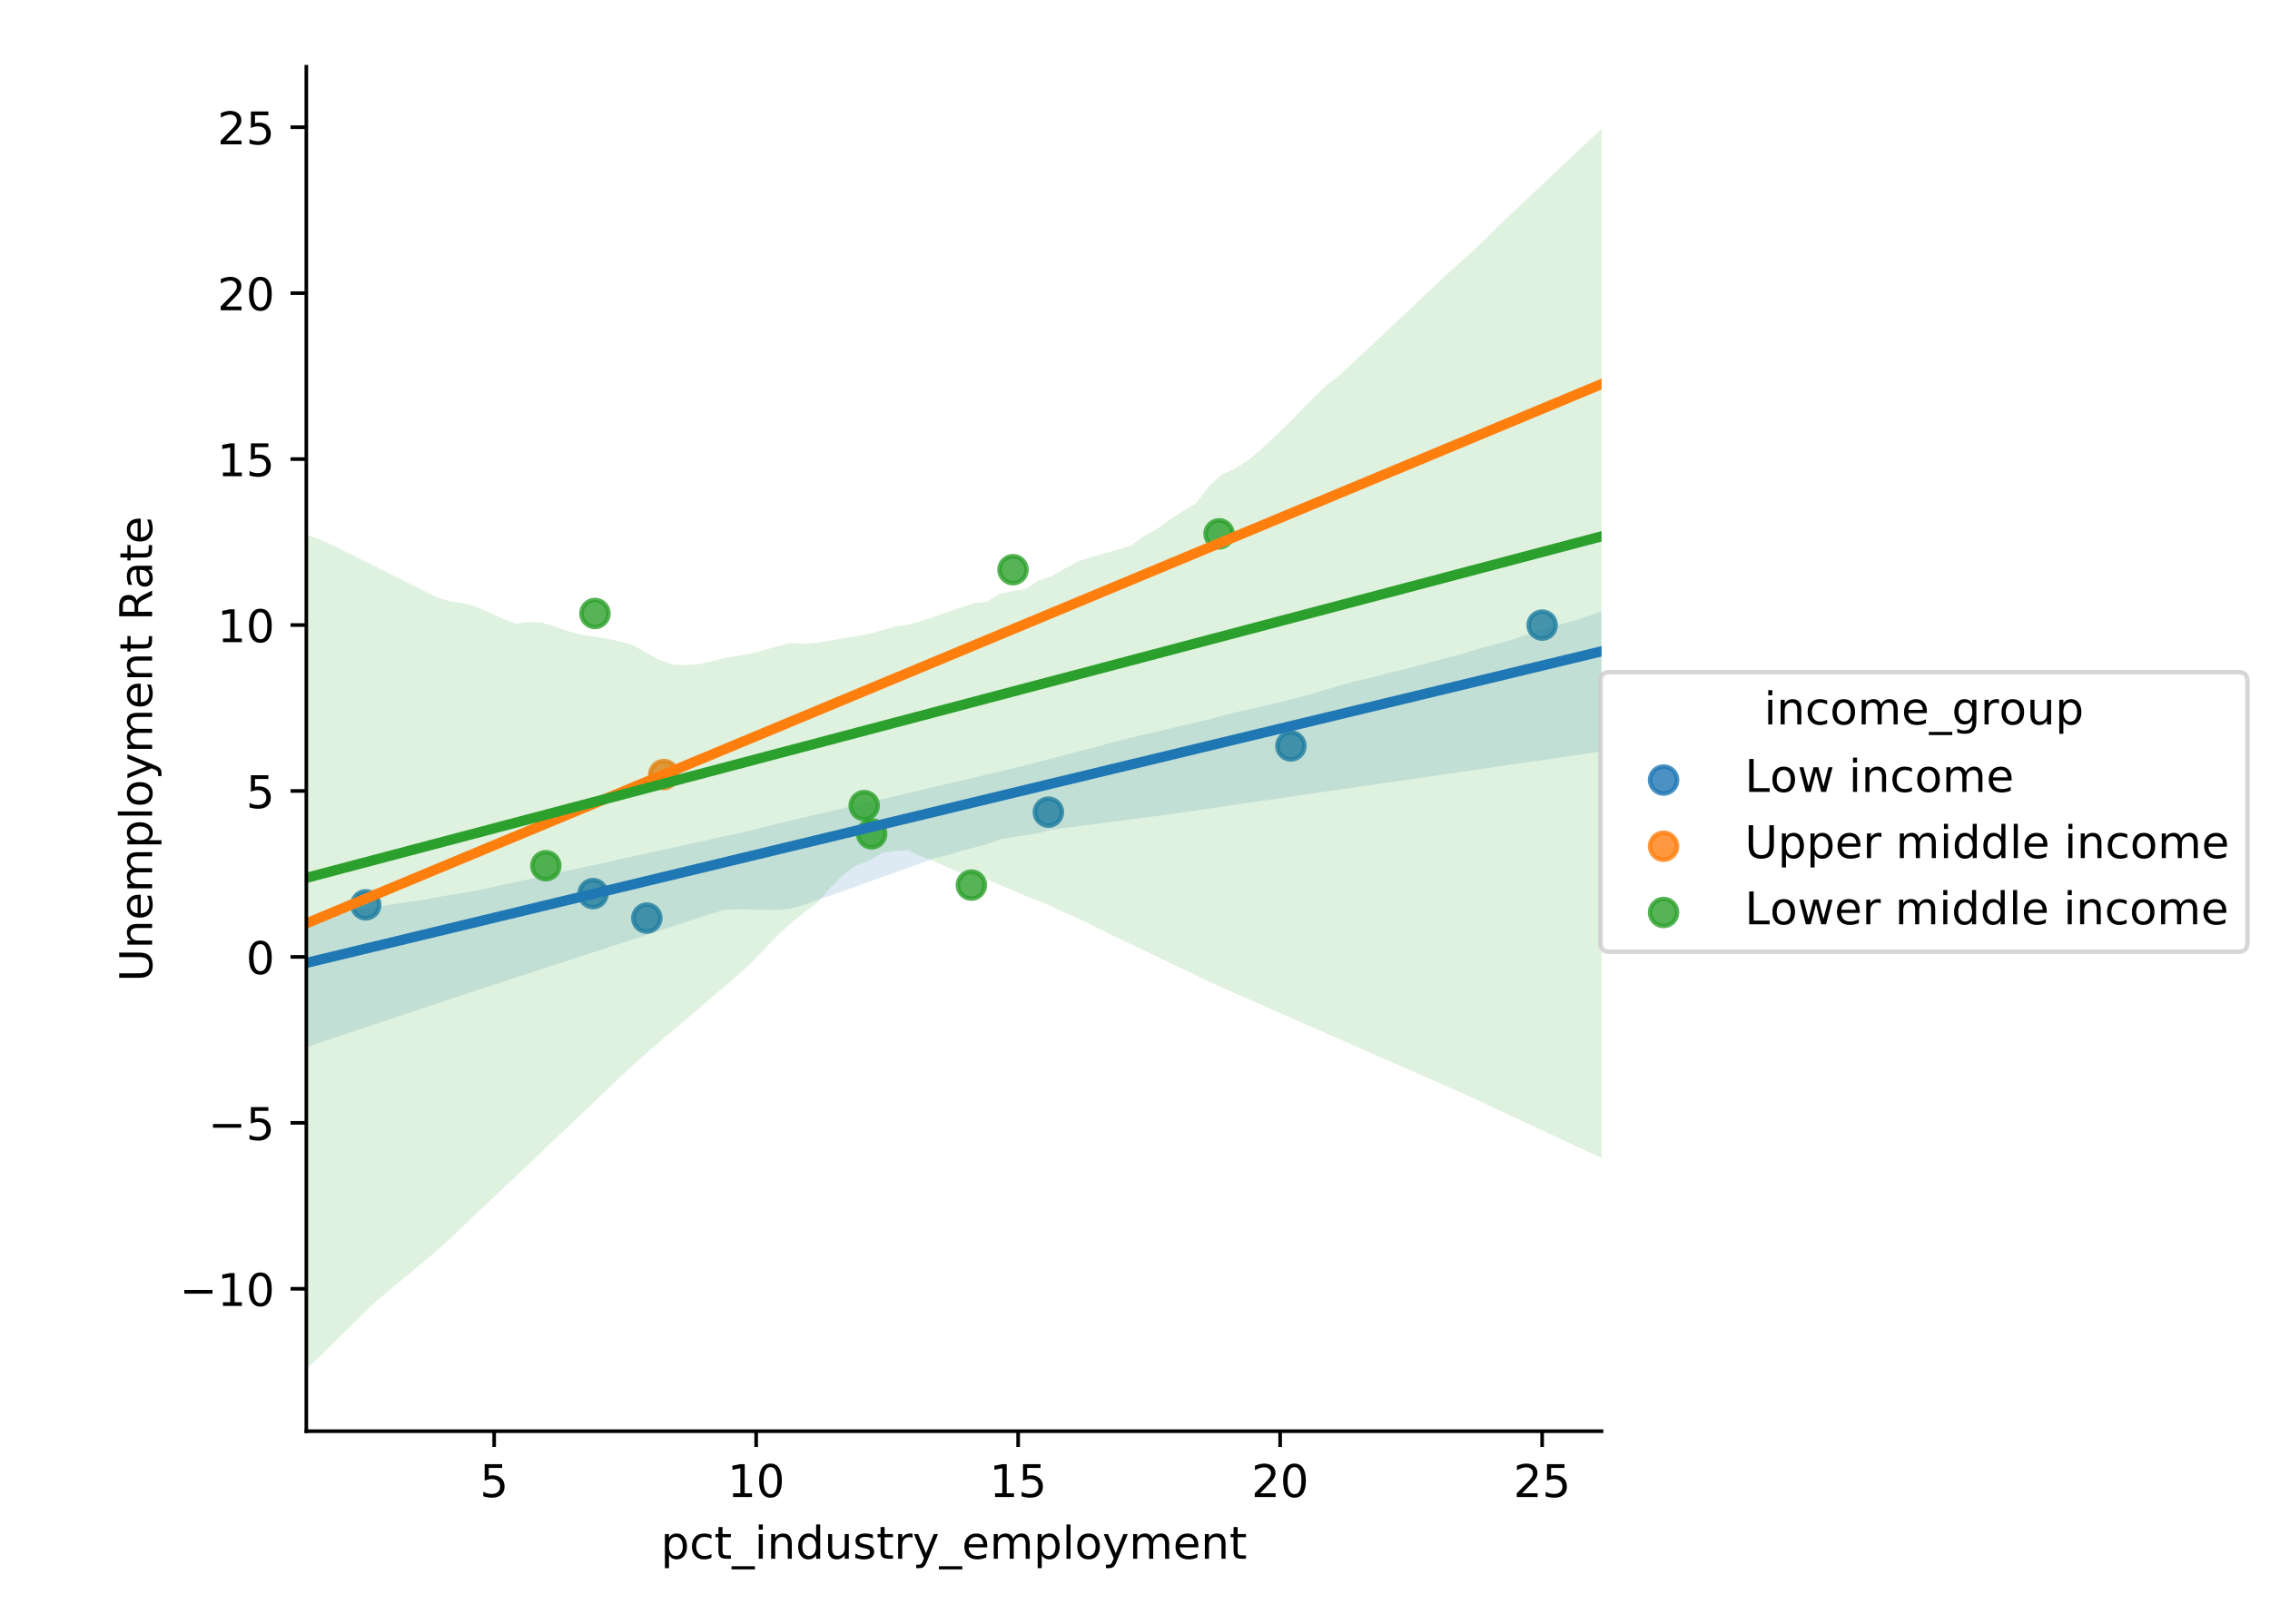 <?xml version="1.0" encoding="utf-8" standalone="no"?>
<!DOCTYPE svg PUBLIC "-//W3C//DTD SVG 1.1//EN"
  "http://www.w3.org/Graphics/SVG/1.1/DTD/svg11.dtd">
<!-- Created with matplotlib (http://matplotlib.org/) -->
<svg height="360pt" version="1.1" viewBox="0 0 503.125 360" width="503.125pt" xmlns="http://www.w3.org/2000/svg" xmlns:xlink="http://www.w3.org/1999/xlink">
 <defs>
  <style type="text/css">
*{stroke-linecap:butt;stroke-linejoin:round;}
  </style>
 </defs>
 <g id="figure_1">
  <g id="patch_1">
   <path d="M 0 360 
L 503.125 360 
L 503.125 0 
L 0 0 
z
" style="fill:#ffffff;"/>
  </g>
  <g id="axes_1">
   <g id="patch_2">
    <path d="M 67.896 317.294 
L 354.969 317.294 
L 354.969 14.8 
L 67.896 14.8 
z
" style="fill:#ffffff;"/>
   </g>
   <g id="PathCollection_1">
    <defs>
     <path d="M 0 3 
C 0.796 3 1.559 2.684 2.121 2.121 
C 2.684 1.559 3 0.796 3 0 
C 3 -0.796 2.684 -1.559 2.121 -2.121 
C 1.559 -2.684 0.796 -3 0 -3 
C -0.796 -3 -1.559 -2.684 -2.121 -2.121 
C -2.684 -1.559 -3 -0.796 -3 0 
C -3 0.796 -2.684 1.559 -2.121 2.121 
C -1.559 2.684 -0.796 3 0 3 
z
" id="m24dfe30bca" style="stroke:#1f77b4;stroke-opacity:0.8;"/>
    </defs>
    <g clip-path="url(#p69fc823d13)">
     <use style="fill:#1f77b4;fill-opacity:0.8;stroke:#1f77b4;stroke-opacity:0.8;" x="81.063" xlink:href="#m24dfe30bca" y="200.596"/>
     <use style="fill:#1f77b4;fill-opacity:0.8;stroke:#1f77b4;stroke-opacity:0.8;" x="232.366" xlink:href="#m24dfe30bca" y="180.053"/>
     <use style="fill:#1f77b4;fill-opacity:0.8;stroke:#1f77b4;stroke-opacity:0.8;" x="341.801" xlink:href="#m24dfe30bca" y="138.584"/>
     <use style="fill:#1f77b4;fill-opacity:0.8;stroke:#1f77b4;stroke-opacity:0.8;" x="143.359" xlink:href="#m24dfe30bca" y="203.539"/>
     <use style="fill:#1f77b4;fill-opacity:0.8;stroke:#1f77b4;stroke-opacity:0.8;" x="286.114" xlink:href="#m24dfe30bca" y="165.374"/>
     <use style="fill:#1f77b4;fill-opacity:0.8;stroke:#1f77b4;stroke-opacity:0.8;" x="131.443" xlink:href="#m24dfe30bca" y="198.109"/>
    </g>
   </g>
   <g id="PolyCollection_1">
    <path clip-path="url(#p69fc823d13)" d="M 67.896 203.603 
L 67.896 232.146 
L 70.795 231.176 
L 73.695 230.206 
L 76.595 229.236 
L 79.495 228.266 
L 82.394 227.296 
L 85.294 226.326 
L 88.194 225.356 
L 91.093 224.386 
L 93.993 223.416 
L 96.893 222.446 
L 99.793 221.475 
L 102.692 220.528 
L 105.592 219.581 
L 108.492 218.634 
L 111.392 217.687 
L 114.291 216.74 
L 117.191 215.792 
L 120.091 214.845 
L 122.991 213.898 
L 125.89 212.951 
L 128.79 212.004 
L 131.69 211.057 
L 134.589 210.11 
L 137.489 209.162 
L 140.389 208.215 
L 143.289 207.268 
L 146.188 206.321 
L 149.088 205.374 
L 151.988 204.427 
L 154.888 203.48 
L 157.787 202.532 
L 160.687 201.694 
L 163.587 201.589 
L 166.486 201.643 
L 169.386 201.697 
L 172.286 201.752 
L 175.186 201.46 
L 178.085 200.623 
L 180.985 199.526 
L 183.885 198.622 
L 186.785 197.58 
L 189.684 196.539 
L 192.584 195.497 
L 195.484 194.456 
L 198.383 193.415 
L 201.283 192.373 
L 204.183 191.332 
L 207.083 190.29 
L 209.982 189.616 
L 212.882 188.708 
L 215.782 187.942 
L 218.682 187.179 
L 221.581 186.086 
L 224.481 185.582 
L 227.381 185.159 
L 230.28 184.705 
L 233.18 183.914 
L 236.08 183.539 
L 238.98 183.164 
L 241.879 182.789 
L 244.779 182.414 
L 247.679 182.037 
L 250.579 181.661 
L 253.478 181.282 
L 256.378 180.906 
L 259.278 180.515 
L 262.177 180.094 
L 265.077 179.673 
L 267.977 179.252 
L 270.877 178.831 
L 273.776 178.41 
L 276.676 177.989 
L 279.576 177.568 
L 282.476 177.147 
L 285.375 176.726 
L 288.275 176.305 
L 291.175 175.883 
L 294.074 175.462 
L 296.974 175.041 
L 299.874 174.62 
L 302.774 174.199 
L 305.673 173.778 
L 308.573 173.357 
L 311.473 172.934 
L 314.373 172.512 
L 317.272 172.089 
L 320.172 171.667 
L 323.072 171.245 
L 325.971 170.822 
L 328.871 170.4 
L 331.771 169.977 
L 334.671 169.555 
L 337.57 169.132 
L 340.47 168.71 
L 343.37 168.288 
L 346.27 167.865 
L 349.169 167.443 
L 352.069 167.02 
L 354.969 166.598 
L 354.969 135.509 
L 354.969 135.509 
L 352.069 136.549 
L 349.169 137.537 
L 346.27 138.321 
L 343.37 139.151 
L 340.47 140.006 
L 337.57 140.993 
L 334.671 141.958 
L 331.771 142.741 
L 328.871 143.522 
L 325.971 144.377 
L 323.072 145.234 
L 320.172 145.975 
L 317.272 146.742 
L 314.373 147.554 
L 311.473 148.31 
L 308.573 149.002 
L 305.673 149.779 
L 302.774 150.499 
L 299.874 151.17 
L 296.974 151.971 
L 294.074 152.829 
L 291.175 153.688 
L 288.275 154.472 
L 285.375 155.254 
L 282.476 155.966 
L 279.576 156.619 
L 276.676 157.272 
L 273.776 157.925 
L 270.877 158.681 
L 267.977 159.462 
L 265.077 160.147 
L 262.177 160.83 
L 259.278 161.513 
L 256.378 162.195 
L 253.478 162.877 
L 250.579 163.558 
L 247.679 164.309 
L 244.779 165.072 
L 241.879 165.834 
L 238.98 166.596 
L 236.08 167.359 
L 233.18 168.121 
L 230.28 168.883 
L 227.381 169.625 
L 224.481 170.358 
L 221.581 171.04 
L 218.682 171.722 
L 215.782 172.403 
L 212.882 173.085 
L 209.982 173.767 
L 207.083 174.448 
L 204.183 175.13 
L 201.283 175.812 
L 198.383 176.53 
L 195.484 177.172 
L 192.584 177.85 
L 189.684 178.529 
L 186.785 179.208 
L 183.885 179.886 
L 180.985 180.567 
L 178.085 181.248 
L 175.186 181.929 
L 172.286 182.636 
L 169.386 183.37 
L 166.486 184.102 
L 163.587 184.741 
L 160.687 185.378 
L 157.787 186.014 
L 154.888 186.65 
L 151.988 187.285 
L 149.088 187.921 
L 146.188 188.556 
L 143.289 189.192 
L 140.389 189.827 
L 137.489 190.463 
L 134.589 191.153 
L 131.69 191.783 
L 128.79 192.383 
L 125.89 193.005 
L 122.991 193.627 
L 120.091 194.233 
L 117.191 194.911 
L 114.291 195.546 
L 111.392 196.182 
L 108.492 196.817 
L 105.592 197.442 
L 102.692 197.935 
L 99.793 198.41 
L 96.893 198.889 
L 93.993 199.473 
L 91.093 199.836 
L 88.194 200.311 
L 85.294 200.787 
L 82.394 201.26 
L 79.495 201.738 
L 76.595 202.213 
L 73.695 202.689 
L 70.795 203.164 
L 67.896 203.603 
z
" style="fill:#1f77b4;fill-opacity:0.15;"/>
   </g>
   <g id="PathCollection_2">
    <defs>
     <path d="M 0 3 
C 0.796 3 1.559 2.684 2.121 2.121 
C 2.684 1.559 3 0.796 3 0 
C 3 -0.796 2.684 -1.559 2.121 -2.121 
C 1.559 -2.684 0.796 -3 0 -3 
C -0.796 -3 -1.559 -2.684 -2.121 -2.121 
C -2.684 -1.559 -3 -0.796 -3 0 
C -3 0.796 -2.684 1.559 -2.121 2.121 
C -1.559 2.684 -0.796 3 0 3 
z
" id="m697a2367a0" style="stroke:#ff7f0e;stroke-opacity:0.8;"/>
    </defs>
    <g clip-path="url(#p69fc823d13)">
     <use style="fill:#ff7f0e;fill-opacity:0.8;stroke:#ff7f0e;stroke-opacity:0.8;" x="147.122" xlink:href="#m697a2367a0" y="171.716"/>
    </g>
   </g>
   <g id="PolyCollection_2">
    <path clip-path="url(#p69fc823d13)" d="M 67.896 204.715 
L 67.896 204.715 
L 70.795 203.507 
L 73.695 202.299 
L 76.595 201.091 
L 79.495 199.884 
L 82.394 198.676 
L 85.294 197.468 
L 88.194 196.26 
L 91.093 195.053 
L 93.993 193.845 
L 96.893 192.637 
L 99.793 191.429 
L 102.692 190.221 
L 105.592 189.014 
L 108.492 187.806 
L 111.392 186.598 
L 114.291 185.39 
L 117.191 184.183 
L 120.091 182.975 
L 122.991 181.767 
L 125.89 180.559 
L 128.79 179.352 
L 131.69 178.144 
L 134.589 176.936 
L 137.489 175.728 
L 140.389 174.521 
L 143.289 173.313 
L 146.188 172.105 
L 149.088 170.897 
L 151.988 169.69 
L 154.888 168.482 
L 157.787 167.274 
L 160.687 166.066 
L 163.587 164.859 
L 166.486 163.651 
L 169.386 162.443 
L 172.286 161.235 
L 175.186 160.027 
L 178.085 158.82 
L 180.985 157.612 
L 183.885 156.404 
L 186.785 155.196 
L 189.684 153.989 
L 192.584 152.781 
L 195.484 151.573 
L 198.383 150.365 
L 201.283 149.158 
L 204.183 147.95 
L 207.083 146.742 
L 209.982 145.534 
L 212.882 144.327 
L 215.782 143.119 
L 218.682 141.911 
L 221.581 140.703 
L 224.481 139.496 
L 227.381 138.288 
L 230.28 137.08 
L 233.18 135.872 
L 236.08 134.664 
L 238.98 133.457 
L 241.879 132.249 
L 244.779 131.041 
L 247.679 129.833 
L 250.579 128.626 
L 253.478 127.418 
L 256.378 126.21 
L 259.278 125.002 
L 262.177 123.795 
L 265.077 122.587 
L 267.977 121.379 
L 270.877 120.171 
L 273.776 118.964 
L 276.676 117.756 
L 279.576 116.548 
L 282.476 115.34 
L 285.375 114.133 
L 288.275 112.925 
L 291.175 111.717 
L 294.074 110.509 
L 296.974 109.301 
L 299.874 108.094 
L 302.774 106.886 
L 305.673 105.678 
L 308.573 104.47 
L 311.473 103.263 
L 314.373 102.055 
L 317.272 100.847 
L 320.172 99.639 
L 323.072 98.432 
L 325.971 97.224 
L 328.871 96.016 
L 331.771 94.808 
L 334.671 93.601 
L 337.57 92.393 
L 340.47 91.185 
L 343.37 89.977 
L 346.27 88.77 
L 349.169 87.562 
L 352.069 86.354 
L 354.969 85.146 
L 354.969 85.146 
L 354.969 85.146 
L 352.069 86.354 
L 349.169 87.562 
L 346.27 88.77 
L 343.37 89.977 
L 340.47 91.185 
L 337.57 92.393 
L 334.671 93.601 
L 331.771 94.808 
L 328.871 96.016 
L 325.971 97.224 
L 323.072 98.432 
L 320.172 99.639 
L 317.272 100.847 
L 314.373 102.055 
L 311.473 103.263 
L 308.573 104.47 
L 305.673 105.678 
L 302.774 106.886 
L 299.874 108.094 
L 296.974 109.301 
L 294.074 110.509 
L 291.175 111.717 
L 288.275 112.925 
L 285.375 114.133 
L 282.476 115.34 
L 279.576 116.548 
L 276.676 117.756 
L 273.776 118.964 
L 270.877 120.171 
L 267.977 121.379 
L 265.077 122.587 
L 262.177 123.795 
L 259.278 125.002 
L 256.378 126.21 
L 253.478 127.418 
L 250.579 128.626 
L 247.679 129.833 
L 244.779 131.041 
L 241.879 132.249 
L 238.98 133.457 
L 236.08 134.664 
L 233.18 135.872 
L 230.28 137.08 
L 227.381 138.288 
L 224.481 139.496 
L 221.581 140.703 
L 218.682 141.911 
L 215.782 143.119 
L 212.882 144.327 
L 209.982 145.534 
L 207.083 146.742 
L 204.183 147.95 
L 201.283 149.158 
L 198.383 150.365 
L 195.484 151.573 
L 192.584 152.781 
L 189.684 153.989 
L 186.785 155.196 
L 183.885 156.404 
L 180.985 157.612 
L 178.085 158.82 
L 175.186 160.027 
L 172.286 161.235 
L 169.386 162.443 
L 166.486 163.651 
L 163.587 164.859 
L 160.687 166.066 
L 157.787 167.274 
L 154.888 168.482 
L 151.988 169.69 
L 149.088 170.897 
L 146.188 172.105 
L 143.289 173.313 
L 140.389 174.521 
L 137.489 175.728 
L 134.589 176.936 
L 131.69 178.144 
L 128.79 179.352 
L 125.89 180.559 
L 122.991 181.767 
L 120.091 182.975 
L 117.191 184.183 
L 114.291 185.39 
L 111.392 186.598 
L 108.492 187.806 
L 105.592 189.014 
L 102.692 190.221 
L 99.793 191.429 
L 96.893 192.637 
L 93.993 193.845 
L 91.093 195.053 
L 88.194 196.26 
L 85.294 197.468 
L 82.394 198.676 
L 79.495 199.884 
L 76.595 201.091 
L 73.695 202.299 
L 70.795 203.507 
L 67.896 204.715 
z
" style="fill:#ff7f0e;fill-opacity:0.15;"/>
   </g>
   <g id="PathCollection_3">
    <defs>
     <path d="M 0 3 
C 0.796 3 1.559 2.684 2.121 2.121 
C 2.684 1.559 3 0.796 3 0 
C 3 -0.796 2.684 -1.559 2.121 -2.121 
C 1.559 -2.684 0.796 -3 0 -3 
C -0.796 -3 -1.559 -2.684 -2.121 -2.121 
C -2.684 -1.559 -3 -0.796 -3 0 
C -3 0.796 -2.684 1.559 -2.121 2.121 
C -1.559 2.684 -0.796 3 0 3 
z
" id="me7a19932e2" style="stroke:#2ca02c;stroke-opacity:0.8;"/>
    </defs>
    <g clip-path="url(#p69fc823d13)">
     <use style="fill:#2ca02c;fill-opacity:0.8;stroke:#2ca02c;stroke-opacity:0.8;" x="131.861" xlink:href="#me7a19932e2" y="136.009"/>
     <use style="fill:#2ca02c;fill-opacity:0.8;stroke:#2ca02c;stroke-opacity:0.8;" x="193.193" xlink:href="#me7a19932e2" y="184.865"/>
     <use style="fill:#2ca02c;fill-opacity:0.8;stroke:#2ca02c;stroke-opacity:0.8;" x="120.98" xlink:href="#me7a19932e2" y="191.928"/>
     <use style="fill:#2ca02c;fill-opacity:0.8;stroke:#2ca02c;stroke-opacity:0.8;" x="215.294" xlink:href="#me7a19932e2" y="196.225"/>
     <use style="fill:#2ca02c;fill-opacity:0.8;stroke:#2ca02c;stroke-opacity:0.8;" x="224.527" xlink:href="#me7a19932e2" y="126.304"/>
     <use style="fill:#2ca02c;fill-opacity:0.8;stroke:#2ca02c;stroke-opacity:0.8;" x="191.544" xlink:href="#me7a19932e2" y="178.596"/>
     <use style="fill:#2ca02c;fill-opacity:0.8;stroke:#2ca02c;stroke-opacity:0.8;" x="270.191" xlink:href="#me7a19932e2" y="118.35"/>
    </g>
   </g>
   <g id="PolyCollection_3">
    <path clip-path="url(#p69fc823d13)" d="M 67.896 118.556 
L 67.896 303.544 
L 70.795 300.821 
L 73.695 297.95 
L 76.595 295.078 
L 79.495 292.207 
L 82.394 289.336 
L 85.294 286.873 
L 88.194 284.461 
L 91.093 282.044 
L 93.993 279.627 
L 96.893 277.21 
L 99.793 274.579 
L 102.692 271.819 
L 105.592 268.978 
L 108.492 266.311 
L 111.392 263.564 
L 114.291 260.817 
L 117.191 258.069 
L 120.091 255.316 
L 122.991 252.56 
L 125.89 249.803 
L 128.79 247.046 
L 131.69 244.29 
L 134.589 241.533 
L 137.489 238.776 
L 140.389 236.02 
L 143.289 233.438 
L 146.188 230.967 
L 149.088 228.497 
L 151.988 226.027 
L 154.888 223.557 
L 157.787 221.087 
L 160.687 218.617 
L 163.587 216.145 
L 166.486 213.476 
L 169.386 210.462 
L 172.286 207.433 
L 175.186 204.778 
L 178.085 202.386 
L 180.985 200.304 
L 183.885 196.979 
L 186.785 194.083 
L 189.684 191.894 
L 192.584 190.822 
L 195.484 189.129 
L 198.383 188.676 
L 201.283 188.516 
L 204.183 189.83 
L 207.083 190.966 
L 209.982 192.268 
L 212.882 193.486 
L 215.782 194.229 
L 218.682 194.906 
L 221.581 196.155 
L 224.481 197.397 
L 227.381 198.64 
L 230.28 199.769 
L 233.18 200.98 
L 236.08 202.362 
L 238.98 203.636 
L 241.879 205.027 
L 244.779 206.477 
L 247.679 207.904 
L 250.579 209.289 
L 253.478 210.675 
L 256.378 212.06 
L 259.278 213.446 
L 262.177 214.831 
L 265.077 216.217 
L 267.977 217.602 
L 270.877 218.939 
L 273.776 220.214 
L 276.676 221.49 
L 279.576 222.765 
L 282.476 224.041 
L 285.375 225.316 
L 288.275 226.592 
L 291.175 227.867 
L 294.074 229.142 
L 296.974 230.418 
L 299.874 231.693 
L 302.774 232.969 
L 305.673 234.244 
L 308.573 235.52 
L 311.473 236.795 
L 314.373 238.07 
L 317.272 239.346 
L 320.172 240.621 
L 323.072 241.897 
L 325.971 243.214 
L 328.871 244.565 
L 331.771 245.916 
L 334.671 247.267 
L 337.57 248.618 
L 340.47 249.968 
L 343.37 251.319 
L 346.27 252.67 
L 349.169 254.021 
L 352.069 255.372 
L 354.969 256.723 
L 354.969 28.55 
L 354.969 28.55 
L 352.069 31.28 
L 349.169 34.011 
L 346.27 36.742 
L 343.37 39.473 
L 340.47 42.204 
L 337.57 44.934 
L 334.671 47.665 
L 331.771 50.397 
L 328.871 53.297 
L 325.971 56.093 
L 323.072 58.676 
L 320.172 61.319 
L 317.272 64.05 
L 314.373 66.781 
L 311.473 69.511 
L 308.573 72.242 
L 305.673 74.97 
L 302.774 77.686 
L 299.874 80.418 
L 296.974 83.15 
L 294.074 85.339 
L 291.175 88.113 
L 288.275 91.06 
L 285.375 94.078 
L 282.476 96.81 
L 279.576 99.542 
L 276.676 102.015 
L 273.776 103.828 
L 270.877 105.165 
L 267.977 107.733 
L 265.077 111.623 
L 262.177 113.312 
L 259.278 115.198 
L 256.378 117.315 
L 253.478 118.902 
L 250.579 120.988 
L 247.679 121.888 
L 244.779 122.695 
L 241.879 123.496 
L 238.98 124.433 
L 236.08 126.03 
L 233.18 127.685 
L 230.28 128.688 
L 227.381 130.572 
L 224.481 131.006 
L 221.581 131.696 
L 218.682 133.381 
L 215.782 133.748 
L 212.882 134.705 
L 209.982 135.708 
L 207.083 136.711 
L 204.183 137.712 
L 201.283 138.493 
L 198.383 138.879 
L 195.484 139.721 
L 192.584 140.544 
L 189.684 141.033 
L 186.785 141.522 
L 183.885 142.026 
L 180.985 142.499 
L 178.085 142.752 
L 175.186 142.527 
L 172.286 143.303 
L 169.386 144.093 
L 166.486 144.924 
L 163.587 145.407 
L 160.687 145.853 
L 157.787 146.644 
L 154.888 147.254 
L 151.988 147.44 
L 149.088 147.327 
L 146.188 146.319 
L 143.289 144.758 
L 140.389 143.064 
L 137.489 142.235 
L 134.589 141.625 
L 131.69 141.179 
L 128.79 140.689 
L 125.89 139.919 
L 122.991 138.921 
L 120.091 138.028 
L 117.191 137.925 
L 114.291 138.25 
L 111.392 137.173 
L 108.492 135.805 
L 105.592 134.548 
L 102.692 133.717 
L 99.793 133.346 
L 96.893 132.422 
L 93.993 130.976 
L 91.093 129.53 
L 88.194 128.083 
L 85.294 126.637 
L 82.394 125.191 
L 79.495 123.745 
L 76.595 122.298 
L 73.695 120.852 
L 70.795 119.59 
L 67.896 118.556 
z
" style="fill:#2ca02c;fill-opacity:0.15;"/>
   </g>
   <g id="matplotlib.axis_1">
    <g id="xtick_1">
     <g id="line2d_1">
      <defs>
       <path d="M 0 0 
L 0 3.5 
" id="mb96e3570c6" style="stroke:#000000;stroke-width:0.8;"/>
      </defs>
      <g>
       <use style="stroke:#000000;stroke-width:0.8;" x="109.528" xlink:href="#mb96e3570c6" y="317.294"/>
      </g>
     </g>
     <g id="text_1">
      <!-- 5 -->
      <defs>
       <path d="M 10.797 72.906 
L 49.516 72.906 
L 49.516 64.594 
L 19.828 64.594 
L 19.828 46.734 
Q 21.969 47.469 24.109 47.828 
Q 26.266 48.188 28.422 48.188 
Q 40.625 48.188 47.75 41.5 
Q 54.891 34.812 54.891 23.391 
Q 54.891 11.625 47.562 5.094 
Q 40.234 -1.422 26.906 -1.422 
Q 22.312 -1.422 17.547 -0.641 
Q 12.797 0.141 7.719 1.703 
L 7.719 11.625 
Q 12.109 9.234 16.797 8.062 
Q 21.484 6.891 26.703 6.891 
Q 35.156 6.891 40.078 11.328 
Q 45.016 15.766 45.016 23.391 
Q 45.016 31 40.078 35.438 
Q 35.156 39.891 26.703 39.891 
Q 22.75 39.891 18.812 39.016 
Q 14.891 38.141 10.797 36.281 
z
" id="DejaVuSans-35"/>
      </defs>
      <g transform="translate(106.347 331.892)scale(0.1 -0.1)">
       <use xlink:href="#DejaVuSans-35"/>
      </g>
     </g>
    </g>
    <g id="xtick_2">
     <g id="line2d_2">
      <g>
       <use style="stroke:#000000;stroke-width:0.8;" x="167.597" xlink:href="#mb96e3570c6" y="317.294"/>
      </g>
     </g>
     <g id="text_2">
      <!-- 10 -->
      <defs>
       <path d="M 12.406 8.297 
L 28.516 8.297 
L 28.516 63.922 
L 10.984 60.406 
L 10.984 69.391 
L 28.422 72.906 
L 38.281 72.906 
L 38.281 8.297 
L 54.391 8.297 
L 54.391 0 
L 12.406 0 
z
" id="DejaVuSans-31"/>
       <path d="M 31.781 66.406 
Q 24.172 66.406 20.328 58.906 
Q 16.5 51.422 16.5 36.375 
Q 16.5 21.391 20.328 13.891 
Q 24.172 6.391 31.781 6.391 
Q 39.453 6.391 43.281 13.891 
Q 47.125 21.391 47.125 36.375 
Q 47.125 51.422 43.281 58.906 
Q 39.453 66.406 31.781 66.406 
z
M 31.781 74.219 
Q 44.047 74.219 50.516 64.516 
Q 56.984 54.828 56.984 36.375 
Q 56.984 17.969 50.516 8.266 
Q 44.047 -1.422 31.781 -1.422 
Q 19.531 -1.422 13.062 8.266 
Q 6.594 17.969 6.594 36.375 
Q 6.594 54.828 13.062 64.516 
Q 19.531 74.219 31.781 74.219 
z
" id="DejaVuSans-30"/>
      </defs>
      <g transform="translate(161.234 331.892)scale(0.1 -0.1)">
       <use xlink:href="#DejaVuSans-31"/>
       <use x="63.623" xlink:href="#DejaVuSans-30"/>
      </g>
     </g>
    </g>
    <g id="xtick_3">
     <g id="line2d_3">
      <g>
       <use style="stroke:#000000;stroke-width:0.8;" x="225.665" xlink:href="#mb96e3570c6" y="317.294"/>
      </g>
     </g>
     <g id="text_3">
      <!-- 15 -->
      <g transform="translate(219.302 331.892)scale(0.1 -0.1)">
       <use xlink:href="#DejaVuSans-31"/>
       <use x="63.623" xlink:href="#DejaVuSans-35"/>
      </g>
     </g>
    </g>
    <g id="xtick_4">
     <g id="line2d_4">
      <g>
       <use style="stroke:#000000;stroke-width:0.8;" x="283.733" xlink:href="#mb96e3570c6" y="317.294"/>
      </g>
     </g>
     <g id="text_4">
      <!-- 20 -->
      <defs>
       <path d="M 19.188 8.297 
L 53.609 8.297 
L 53.609 0 
L 7.328 0 
L 7.328 8.297 
Q 12.938 14.109 22.625 23.891 
Q 32.328 33.688 34.812 36.531 
Q 39.547 41.844 41.422 45.531 
Q 43.312 49.219 43.312 52.781 
Q 43.312 58.594 39.234 62.25 
Q 35.156 65.922 28.609 65.922 
Q 23.969 65.922 18.812 64.312 
Q 13.672 62.703 7.812 59.422 
L 7.812 69.391 
Q 13.766 71.781 18.938 73 
Q 24.125 74.219 28.422 74.219 
Q 39.75 74.219 46.484 68.547 
Q 53.219 62.891 53.219 53.422 
Q 53.219 48.922 51.531 44.891 
Q 49.859 40.875 45.406 35.406 
Q 44.188 33.984 37.641 27.219 
Q 31.109 20.453 19.188 8.297 
z
" id="DejaVuSans-32"/>
      </defs>
      <g transform="translate(277.37 331.892)scale(0.1 -0.1)">
       <use xlink:href="#DejaVuSans-32"/>
       <use x="63.623" xlink:href="#DejaVuSans-30"/>
      </g>
     </g>
    </g>
    <g id="xtick_5">
     <g id="line2d_5">
      <g>
       <use style="stroke:#000000;stroke-width:0.8;" x="341.801" xlink:href="#mb96e3570c6" y="317.294"/>
      </g>
     </g>
     <g id="text_5">
      <!-- 25 -->
      <g transform="translate(335.438 331.892)scale(0.1 -0.1)">
       <use xlink:href="#DejaVuSans-32"/>
       <use x="63.623" xlink:href="#DejaVuSans-35"/>
      </g>
     </g>
    </g>
    <g id="text_6">
     <!-- pct_industry_employment -->
     <defs>
      <path d="M 18.109 8.203 
L 18.109 -20.797 
L 9.078 -20.797 
L 9.078 54.688 
L 18.109 54.688 
L 18.109 46.391 
Q 20.953 51.266 25.266 53.625 
Q 29.594 56 35.594 56 
Q 45.562 56 51.781 48.094 
Q 58.016 40.188 58.016 27.297 
Q 58.016 14.406 51.781 6.484 
Q 45.562 -1.422 35.594 -1.422 
Q 29.594 -1.422 25.266 0.953 
Q 20.953 3.328 18.109 8.203 
z
M 48.688 27.297 
Q 48.688 37.203 44.609 42.844 
Q 40.531 48.484 33.406 48.484 
Q 26.266 48.484 22.188 42.844 
Q 18.109 37.203 18.109 27.297 
Q 18.109 17.391 22.188 11.75 
Q 26.266 6.109 33.406 6.109 
Q 40.531 6.109 44.609 11.75 
Q 48.688 17.391 48.688 27.297 
z
" id="DejaVuSans-70"/>
      <path d="M 48.781 52.594 
L 48.781 44.188 
Q 44.969 46.297 41.141 47.344 
Q 37.312 48.391 33.406 48.391 
Q 24.656 48.391 19.812 42.844 
Q 14.984 37.312 14.984 27.297 
Q 14.984 17.281 19.812 11.734 
Q 24.656 6.203 33.406 6.203 
Q 37.312 6.203 41.141 7.25 
Q 44.969 8.297 48.781 10.406 
L 48.781 2.094 
Q 45.016 0.344 40.984 -0.531 
Q 36.969 -1.422 32.422 -1.422 
Q 20.062 -1.422 12.781 6.344 
Q 5.516 14.109 5.516 27.297 
Q 5.516 40.672 12.859 48.328 
Q 20.219 56 33.016 56 
Q 37.156 56 41.109 55.141 
Q 45.062 54.297 48.781 52.594 
z
" id="DejaVuSans-63"/>
      <path d="M 18.312 70.219 
L 18.312 54.688 
L 36.812 54.688 
L 36.812 47.703 
L 18.312 47.703 
L 18.312 18.016 
Q 18.312 11.328 20.141 9.422 
Q 21.969 7.516 27.594 7.516 
L 36.812 7.516 
L 36.812 0 
L 27.594 0 
Q 17.188 0 13.234 3.875 
Q 9.281 7.766 9.281 18.016 
L 9.281 47.703 
L 2.688 47.703 
L 2.688 54.688 
L 9.281 54.688 
L 9.281 70.219 
z
" id="DejaVuSans-74"/>
      <path d="M 50.984 -16.609 
L 50.984 -23.578 
L -0.984 -23.578 
L -0.984 -16.609 
z
" id="DejaVuSans-5f"/>
      <path d="M 9.422 54.688 
L 18.406 54.688 
L 18.406 0 
L 9.422 0 
z
M 9.422 75.984 
L 18.406 75.984 
L 18.406 64.594 
L 9.422 64.594 
z
" id="DejaVuSans-69"/>
      <path d="M 54.891 33.016 
L 54.891 0 
L 45.906 0 
L 45.906 32.719 
Q 45.906 40.484 42.875 44.328 
Q 39.844 48.188 33.797 48.188 
Q 26.516 48.188 22.312 43.547 
Q 18.109 38.922 18.109 30.906 
L 18.109 0 
L 9.078 0 
L 9.078 54.688 
L 18.109 54.688 
L 18.109 46.188 
Q 21.344 51.125 25.703 53.562 
Q 30.078 56 35.797 56 
Q 45.219 56 50.047 50.172 
Q 54.891 44.344 54.891 33.016 
z
" id="DejaVuSans-6e"/>
      <path d="M 45.406 46.391 
L 45.406 75.984 
L 54.391 75.984 
L 54.391 0 
L 45.406 0 
L 45.406 8.203 
Q 42.578 3.328 38.25 0.953 
Q 33.938 -1.422 27.875 -1.422 
Q 17.969 -1.422 11.734 6.484 
Q 5.516 14.406 5.516 27.297 
Q 5.516 40.188 11.734 48.094 
Q 17.969 56 27.875 56 
Q 33.938 56 38.25 53.625 
Q 42.578 51.266 45.406 46.391 
z
M 14.797 27.297 
Q 14.797 17.391 18.875 11.75 
Q 22.953 6.109 30.078 6.109 
Q 37.203 6.109 41.297 11.75 
Q 45.406 17.391 45.406 27.297 
Q 45.406 37.203 41.297 42.844 
Q 37.203 48.484 30.078 48.484 
Q 22.953 48.484 18.875 42.844 
Q 14.797 37.203 14.797 27.297 
z
" id="DejaVuSans-64"/>
      <path d="M 8.5 21.578 
L 8.5 54.688 
L 17.484 54.688 
L 17.484 21.922 
Q 17.484 14.156 20.5 10.266 
Q 23.531 6.391 29.594 6.391 
Q 36.859 6.391 41.078 11.031 
Q 45.312 15.672 45.312 23.688 
L 45.312 54.688 
L 54.297 54.688 
L 54.297 0 
L 45.312 0 
L 45.312 8.406 
Q 42.047 3.422 37.719 1 
Q 33.406 -1.422 27.688 -1.422 
Q 18.266 -1.422 13.375 4.438 
Q 8.5 10.297 8.5 21.578 
z
M 31.109 56 
z
" id="DejaVuSans-75"/>
      <path d="M 44.281 53.078 
L 44.281 44.578 
Q 40.484 46.531 36.375 47.5 
Q 32.281 48.484 27.875 48.484 
Q 21.188 48.484 17.844 46.438 
Q 14.5 44.391 14.5 40.281 
Q 14.5 37.156 16.891 35.375 
Q 19.281 33.594 26.516 31.984 
L 29.594 31.297 
Q 39.156 29.25 43.188 25.516 
Q 47.219 21.781 47.219 15.094 
Q 47.219 7.469 41.188 3.016 
Q 35.156 -1.422 24.609 -1.422 
Q 20.219 -1.422 15.453 -0.562 
Q 10.688 0.297 5.422 2 
L 5.422 11.281 
Q 10.406 8.688 15.234 7.391 
Q 20.062 6.109 24.812 6.109 
Q 31.156 6.109 34.562 8.281 
Q 37.984 10.453 37.984 14.406 
Q 37.984 18.062 35.516 20.016 
Q 33.062 21.969 24.703 23.781 
L 21.578 24.516 
Q 13.234 26.266 9.516 29.906 
Q 5.812 33.547 5.812 39.891 
Q 5.812 47.609 11.281 51.797 
Q 16.75 56 26.812 56 
Q 31.781 56 36.172 55.266 
Q 40.578 54.547 44.281 53.078 
z
" id="DejaVuSans-73"/>
      <path d="M 41.109 46.297 
Q 39.594 47.172 37.812 47.578 
Q 36.031 48 33.891 48 
Q 26.266 48 22.188 43.047 
Q 18.109 38.094 18.109 28.812 
L 18.109 0 
L 9.078 0 
L 9.078 54.688 
L 18.109 54.688 
L 18.109 46.188 
Q 20.953 51.172 25.484 53.578 
Q 30.031 56 36.531 56 
Q 37.453 56 38.578 55.875 
Q 39.703 55.766 41.062 55.516 
z
" id="DejaVuSans-72"/>
      <path d="M 32.172 -5.078 
Q 28.375 -14.844 24.75 -17.812 
Q 21.141 -20.797 15.094 -20.797 
L 7.906 -20.797 
L 7.906 -13.281 
L 13.188 -13.281 
Q 16.891 -13.281 18.938 -11.516 
Q 21 -9.766 23.484 -3.219 
L 25.094 0.875 
L 2.984 54.688 
L 12.5 54.688 
L 29.594 11.922 
L 46.688 54.688 
L 56.203 54.688 
z
" id="DejaVuSans-79"/>
      <path d="M 56.203 29.594 
L 56.203 25.203 
L 14.891 25.203 
Q 15.484 15.922 20.484 11.062 
Q 25.484 6.203 34.422 6.203 
Q 39.594 6.203 44.453 7.469 
Q 49.312 8.734 54.109 11.281 
L 54.109 2.781 
Q 49.266 0.734 44.188 -0.344 
Q 39.109 -1.422 33.891 -1.422 
Q 20.797 -1.422 13.156 6.188 
Q 5.516 13.812 5.516 26.812 
Q 5.516 40.234 12.766 48.109 
Q 20.016 56 32.328 56 
Q 43.359 56 49.781 48.891 
Q 56.203 41.797 56.203 29.594 
z
M 47.219 32.234 
Q 47.125 39.594 43.094 43.984 
Q 39.062 48.391 32.422 48.391 
Q 24.906 48.391 20.391 44.141 
Q 15.875 39.891 15.188 32.172 
z
" id="DejaVuSans-65"/>
      <path d="M 52 44.188 
Q 55.375 50.25 60.062 53.125 
Q 64.75 56 71.094 56 
Q 79.641 56 84.281 50.016 
Q 88.922 44.047 88.922 33.016 
L 88.922 0 
L 79.891 0 
L 79.891 32.719 
Q 79.891 40.578 77.094 44.375 
Q 74.312 48.188 68.609 48.188 
Q 61.625 48.188 57.562 43.547 
Q 53.516 38.922 53.516 30.906 
L 53.516 0 
L 44.484 0 
L 44.484 32.719 
Q 44.484 40.625 41.703 44.406 
Q 38.922 48.188 33.109 48.188 
Q 26.219 48.188 22.156 43.531 
Q 18.109 38.875 18.109 30.906 
L 18.109 0 
L 9.078 0 
L 9.078 54.688 
L 18.109 54.688 
L 18.109 46.188 
Q 21.188 51.219 25.484 53.609 
Q 29.781 56 35.688 56 
Q 41.656 56 45.828 52.969 
Q 50 49.953 52 44.188 
z
" id="DejaVuSans-6d"/>
      <path d="M 9.422 75.984 
L 18.406 75.984 
L 18.406 0 
L 9.422 0 
z
" id="DejaVuSans-6c"/>
      <path d="M 30.609 48.391 
Q 23.391 48.391 19.188 42.75 
Q 14.984 37.109 14.984 27.297 
Q 14.984 17.484 19.156 11.844 
Q 23.344 6.203 30.609 6.203 
Q 37.797 6.203 41.984 11.859 
Q 46.188 17.531 46.188 27.297 
Q 46.188 37.016 41.984 42.703 
Q 37.797 48.391 30.609 48.391 
z
M 30.609 56 
Q 42.328 56 49.016 48.375 
Q 55.719 40.766 55.719 27.297 
Q 55.719 13.875 49.016 6.219 
Q 42.328 -1.422 30.609 -1.422 
Q 18.844 -1.422 12.172 6.219 
Q 5.516 13.875 5.516 27.297 
Q 5.516 40.766 12.172 48.375 
Q 18.844 56 30.609 56 
z
" id="DejaVuSans-6f"/>
     </defs>
     <g transform="translate(146.463 345.57)scale(0.1 -0.1)">
      <use xlink:href="#DejaVuSans-70"/>
      <use x="63.477" xlink:href="#DejaVuSans-63"/>
      <use x="118.457" xlink:href="#DejaVuSans-74"/>
      <use x="157.666" xlink:href="#DejaVuSans-5f"/>
      <use x="207.666" xlink:href="#DejaVuSans-69"/>
      <use x="235.449" xlink:href="#DejaVuSans-6e"/>
      <use x="298.828" xlink:href="#DejaVuSans-64"/>
      <use x="362.305" xlink:href="#DejaVuSans-75"/>
      <use x="425.684" xlink:href="#DejaVuSans-73"/>
      <use x="477.783" xlink:href="#DejaVuSans-74"/>
      <use x="516.992" xlink:href="#DejaVuSans-72"/>
      <use x="558.105" xlink:href="#DejaVuSans-79"/>
      <use x="617.285" xlink:href="#DejaVuSans-5f"/>
      <use x="667.285" xlink:href="#DejaVuSans-65"/>
      <use x="728.809" xlink:href="#DejaVuSans-6d"/>
      <use x="826.221" xlink:href="#DejaVuSans-70"/>
      <use x="889.697" xlink:href="#DejaVuSans-6c"/>
      <use x="917.48" xlink:href="#DejaVuSans-6f"/>
      <use x="978.662" xlink:href="#DejaVuSans-79"/>
      <use x="1037.842" xlink:href="#DejaVuSans-6d"/>
      <use x="1135.254" xlink:href="#DejaVuSans-65"/>
      <use x="1196.777" xlink:href="#DejaVuSans-6e"/>
      <use x="1260.156" xlink:href="#DejaVuSans-74"/>
     </g>
    </g>
   </g>
   <g id="matplotlib.axis_2">
    <g id="ytick_1">
     <g id="line2d_6">
      <defs>
       <path d="M 0 0 
L -3.5 0 
" id="m91b7910178" style="stroke:#000000;stroke-width:0.8;"/>
      </defs>
      <g>
       <use style="stroke:#000000;stroke-width:0.8;" x="67.896" xlink:href="#m91b7910178" y="285.725"/>
      </g>
     </g>
     <g id="text_7">
      <!-- −10 -->
      <defs>
       <path d="M 10.594 35.5 
L 73.188 35.5 
L 73.188 27.203 
L 10.594 27.203 
z
" id="DejaVuSans-2212"/>
      </defs>
      <g transform="translate(39.791 289.524)scale(0.1 -0.1)">
       <use xlink:href="#DejaVuSans-2212"/>
       <use x="83.789" xlink:href="#DejaVuSans-31"/>
       <use x="147.412" xlink:href="#DejaVuSans-30"/>
      </g>
     </g>
    </g>
    <g id="ytick_2">
     <g id="line2d_7">
      <g>
       <use style="stroke:#000000;stroke-width:0.8;" x="67.896" xlink:href="#m91b7910178" y="248.936"/>
      </g>
     </g>
     <g id="text_8">
      <!-- −5 -->
      <g transform="translate(46.153 252.735)scale(0.1 -0.1)">
       <use xlink:href="#DejaVuSans-2212"/>
       <use x="83.789" xlink:href="#DejaVuSans-35"/>
      </g>
     </g>
    </g>
    <g id="ytick_3">
     <g id="line2d_8">
      <g>
       <use style="stroke:#000000;stroke-width:0.8;" x="67.896" xlink:href="#m91b7910178" y="212.147"/>
      </g>
     </g>
     <g id="text_9">
      <!-- 0 -->
      <g transform="translate(54.533 215.947)scale(0.1 -0.1)">
       <use xlink:href="#DejaVuSans-30"/>
      </g>
     </g>
    </g>
    <g id="ytick_4">
     <g id="line2d_9">
      <g>
       <use style="stroke:#000000;stroke-width:0.8;" x="67.896" xlink:href="#m91b7910178" y="175.358"/>
      </g>
     </g>
     <g id="text_10">
      <!-- 5 -->
      <g transform="translate(54.533 179.158)scale(0.1 -0.1)">
       <use xlink:href="#DejaVuSans-35"/>
      </g>
     </g>
    </g>
    <g id="ytick_5">
     <g id="line2d_10">
      <g>
       <use style="stroke:#000000;stroke-width:0.8;" x="67.896" xlink:href="#m91b7910178" y="138.569"/>
      </g>
     </g>
     <g id="text_11">
      <!-- 10 -->
      <g transform="translate(48.171 142.369)scale(0.1 -0.1)">
       <use xlink:href="#DejaVuSans-31"/>
       <use x="63.623" xlink:href="#DejaVuSans-30"/>
      </g>
     </g>
    </g>
    <g id="ytick_6">
     <g id="line2d_11">
      <g>
       <use style="stroke:#000000;stroke-width:0.8;" x="67.896" xlink:href="#m91b7910178" y="101.781"/>
      </g>
     </g>
     <g id="text_12">
      <!-- 15 -->
      <g transform="translate(48.171 105.58)scale(0.1 -0.1)">
       <use xlink:href="#DejaVuSans-31"/>
       <use x="63.623" xlink:href="#DejaVuSans-35"/>
      </g>
     </g>
    </g>
    <g id="ytick_7">
     <g id="line2d_12">
      <g>
       <use style="stroke:#000000;stroke-width:0.8;" x="67.896" xlink:href="#m91b7910178" y="64.992"/>
      </g>
     </g>
     <g id="text_13">
      <!-- 20 -->
      <g transform="translate(48.171 68.791)scale(0.1 -0.1)">
       <use xlink:href="#DejaVuSans-32"/>
       <use x="63.623" xlink:href="#DejaVuSans-30"/>
      </g>
     </g>
    </g>
    <g id="ytick_8">
     <g id="line2d_13">
      <g>
       <use style="stroke:#000000;stroke-width:0.8;" x="67.896" xlink:href="#m91b7910178" y="28.203"/>
      </g>
     </g>
     <g id="text_14">
      <!-- 25 -->
      <g transform="translate(48.171 32.002)scale(0.1 -0.1)">
       <use xlink:href="#DejaVuSans-32"/>
       <use x="63.623" xlink:href="#DejaVuSans-35"/>
      </g>
     </g>
    </g>
    <g id="text_15">
     <!-- Unemployment Rate -->
     <defs>
      <path d="M 8.688 72.906 
L 18.609 72.906 
L 18.609 28.609 
Q 18.609 16.891 22.844 11.734 
Q 27.094 6.594 36.625 6.594 
Q 46.094 6.594 50.344 11.734 
Q 54.594 16.891 54.594 28.609 
L 54.594 72.906 
L 64.5 72.906 
L 64.5 27.391 
Q 64.5 13.141 57.438 5.859 
Q 50.391 -1.422 36.625 -1.422 
Q 22.797 -1.422 15.734 5.859 
Q 8.688 13.141 8.688 27.391 
z
" id="DejaVuSans-55"/>
      <path id="DejaVuSans-20"/>
      <path d="M 44.391 34.188 
Q 47.562 33.109 50.562 29.594 
Q 53.562 26.078 56.594 19.922 
L 66.609 0 
L 56 0 
L 46.688 18.703 
Q 43.062 26.031 39.672 28.422 
Q 36.281 30.812 30.422 30.812 
L 19.672 30.812 
L 19.672 0 
L 9.812 0 
L 9.812 72.906 
L 32.078 72.906 
Q 44.578 72.906 50.734 67.672 
Q 56.891 62.453 56.891 51.906 
Q 56.891 45.016 53.688 40.469 
Q 50.484 35.938 44.391 34.188 
z
M 19.672 64.797 
L 19.672 38.922 
L 32.078 38.922 
Q 39.203 38.922 42.844 42.219 
Q 46.484 45.516 46.484 51.906 
Q 46.484 58.297 42.844 61.547 
Q 39.203 64.797 32.078 64.797 
z
" id="DejaVuSans-52"/>
      <path d="M 34.281 27.484 
Q 23.391 27.484 19.188 25 
Q 14.984 22.516 14.984 16.5 
Q 14.984 11.719 18.141 8.906 
Q 21.297 6.109 26.703 6.109 
Q 34.188 6.109 38.703 11.406 
Q 43.219 16.703 43.219 25.484 
L 43.219 27.484 
z
M 52.203 31.203 
L 52.203 0 
L 43.219 0 
L 43.219 8.297 
Q 40.141 3.328 35.547 0.953 
Q 30.953 -1.422 24.312 -1.422 
Q 15.922 -1.422 10.953 3.297 
Q 6 8.016 6 15.922 
Q 6 25.141 12.172 29.828 
Q 18.359 34.516 30.609 34.516 
L 43.219 34.516 
L 43.219 35.406 
Q 43.219 41.609 39.141 45 
Q 35.062 48.391 27.688 48.391 
Q 23 48.391 18.547 47.266 
Q 14.109 46.141 10.016 43.891 
L 10.016 52.203 
Q 14.938 54.109 19.578 55.047 
Q 24.219 56 28.609 56 
Q 40.484 56 46.344 49.844 
Q 52.203 43.703 52.203 31.203 
z
" id="DejaVuSans-61"/>
     </defs>
     <g transform="translate(33.711 217.642)rotate(-90)scale(0.1 -0.1)">
      <use xlink:href="#DejaVuSans-55"/>
      <use x="73.193" xlink:href="#DejaVuSans-6e"/>
      <use x="136.572" xlink:href="#DejaVuSans-65"/>
      <use x="198.096" xlink:href="#DejaVuSans-6d"/>
      <use x="295.508" xlink:href="#DejaVuSans-70"/>
      <use x="358.984" xlink:href="#DejaVuSans-6c"/>
      <use x="386.768" xlink:href="#DejaVuSans-6f"/>
      <use x="447.949" xlink:href="#DejaVuSans-79"/>
      <use x="507.129" xlink:href="#DejaVuSans-6d"/>
      <use x="604.541" xlink:href="#DejaVuSans-65"/>
      <use x="666.064" xlink:href="#DejaVuSans-6e"/>
      <use x="729.443" xlink:href="#DejaVuSans-74"/>
      <use x="768.652" xlink:href="#DejaVuSans-20"/>
      <use x="800.439" xlink:href="#DejaVuSans-52"/>
      <use x="869.891" xlink:href="#DejaVuSans-61"/>
      <use x="931.17" xlink:href="#DejaVuSans-74"/>
      <use x="970.379" xlink:href="#DejaVuSans-65"/>
     </g>
    </g>
   </g>
   <g id="line2d_14">
    <path clip-path="url(#p69fc823d13)" d="M 67.896 213.479 
L 70.795 212.781 
L 73.695 212.083 
L 76.595 211.386 
L 79.495 210.688 
L 82.394 209.99 
L 85.294 209.292 
L 88.194 208.595 
L 91.093 207.897 
L 93.993 207.199 
L 96.893 206.501 
L 99.793 205.803 
L 102.692 205.106 
L 105.592 204.408 
L 108.492 203.71 
L 111.392 203.012 
L 114.291 202.315 
L 117.191 201.617 
L 120.091 200.919 
L 122.991 200.221 
L 125.89 199.523 
L 128.79 198.826 
L 131.69 198.128 
L 134.589 197.43 
L 137.489 196.732 
L 140.389 196.034 
L 143.289 195.337 
L 146.188 194.639 
L 149.088 193.941 
L 151.988 193.243 
L 154.888 192.546 
L 157.787 191.848 
L 160.687 191.15 
L 163.587 190.452 
L 166.486 189.754 
L 169.386 189.057 
L 172.286 188.359 
L 175.186 187.661 
L 178.085 186.963 
L 180.985 186.266 
L 183.885 185.568 
L 186.785 184.87 
L 189.684 184.172 
L 192.584 183.474 
L 195.484 182.777 
L 198.383 182.079 
L 201.283 181.381 
L 204.183 180.683 
L 207.083 179.985 
L 209.982 179.288 
L 212.882 178.59 
L 215.782 177.892 
L 218.682 177.194 
L 221.581 176.497 
L 224.481 175.799 
L 227.381 175.101 
L 230.28 174.403 
L 233.18 173.705 
L 236.08 173.008 
L 238.98 172.31 
L 241.879 171.612 
L 244.779 170.914 
L 247.679 170.217 
L 250.579 169.519 
L 253.478 168.821 
L 256.378 168.123 
L 259.278 167.425 
L 262.177 166.728 
L 265.077 166.03 
L 267.977 165.332 
L 270.877 164.634 
L 273.776 163.937 
L 276.676 163.239 
L 279.576 162.541 
L 282.476 161.843 
L 285.375 161.145 
L 288.275 160.448 
L 291.175 159.75 
L 294.074 159.052 
L 296.974 158.354 
L 299.874 157.656 
L 302.774 156.959 
L 305.673 156.261 
L 308.573 155.563 
L 311.473 154.865 
L 314.373 154.168 
L 317.272 153.47 
L 320.172 152.772 
L 323.072 152.074 
L 325.971 151.376 
L 328.871 150.679 
L 331.771 149.981 
L 334.671 149.283 
L 337.57 148.585 
L 340.47 147.888 
L 343.37 147.19 
L 346.27 146.492 
L 349.169 145.794 
L 352.069 145.096 
L 354.969 144.399 
" style="fill:none;stroke:#1f77b4;stroke-linecap:square;stroke-width:2.25;"/>
   </g>
   <g id="line2d_15">
    <path clip-path="url(#p69fc823d13)" d="M 67.896 204.715 
L 70.795 203.507 
L 73.695 202.299 
L 76.595 201.091 
L 79.495 199.884 
L 82.394 198.676 
L 85.294 197.468 
L 88.194 196.26 
L 91.093 195.053 
L 93.993 193.845 
L 96.893 192.637 
L 99.793 191.429 
L 102.692 190.221 
L 105.592 189.014 
L 108.492 187.806 
L 111.392 186.598 
L 114.291 185.39 
L 117.191 184.183 
L 120.091 182.975 
L 122.991 181.767 
L 125.89 180.559 
L 128.79 179.352 
L 131.69 178.144 
L 134.589 176.936 
L 137.489 175.728 
L 140.389 174.521 
L 143.289 173.313 
L 146.188 172.105 
L 149.088 170.897 
L 151.988 169.69 
L 154.888 168.482 
L 157.787 167.274 
L 160.687 166.066 
L 163.587 164.859 
L 166.486 163.651 
L 169.386 162.443 
L 172.286 161.235 
L 175.186 160.027 
L 178.085 158.82 
L 180.985 157.612 
L 183.885 156.404 
L 186.785 155.196 
L 189.684 153.989 
L 192.584 152.781 
L 195.484 151.573 
L 198.383 150.365 
L 201.283 149.158 
L 204.183 147.95 
L 207.083 146.742 
L 209.982 145.534 
L 212.882 144.327 
L 215.782 143.119 
L 218.682 141.911 
L 221.581 140.703 
L 224.481 139.496 
L 227.381 138.288 
L 230.28 137.08 
L 233.18 135.872 
L 236.08 134.664 
L 238.98 133.457 
L 241.879 132.249 
L 244.779 131.041 
L 247.679 129.833 
L 250.579 128.626 
L 253.478 127.418 
L 256.378 126.21 
L 259.278 125.002 
L 262.177 123.795 
L 265.077 122.587 
L 267.977 121.379 
L 270.877 120.171 
L 273.776 118.964 
L 276.676 117.756 
L 279.576 116.548 
L 282.476 115.34 
L 285.375 114.133 
L 288.275 112.925 
L 291.175 111.717 
L 294.074 110.509 
L 296.974 109.301 
L 299.874 108.094 
L 302.774 106.886 
L 305.673 105.678 
L 308.573 104.47 
L 311.473 103.263 
L 314.373 102.055 
L 317.272 100.847 
L 320.172 99.639 
L 323.072 98.432 
L 325.971 97.224 
L 328.871 96.016 
L 331.771 94.808 
L 334.671 93.601 
L 337.57 92.393 
L 340.47 91.185 
L 343.37 89.977 
L 346.27 88.77 
L 349.169 87.562 
L 352.069 86.354 
L 354.969 85.146 
" style="fill:none;stroke:#ff7f0e;stroke-linecap:square;stroke-width:2.25;"/>
   </g>
   <g id="line2d_16">
    <path clip-path="url(#p69fc823d13)" d="M 67.896 194.621 
L 70.795 193.856 
L 73.695 193.091 
L 76.595 192.326 
L 79.495 191.561 
L 82.394 190.797 
L 85.294 190.032 
L 88.194 189.267 
L 91.093 188.502 
L 93.993 187.738 
L 96.893 186.973 
L 99.793 186.208 
L 102.692 185.443 
L 105.592 184.678 
L 108.492 183.914 
L 111.392 183.149 
L 114.291 182.384 
L 117.191 181.619 
L 120.091 180.855 
L 122.991 180.09 
L 125.89 179.325 
L 128.79 178.56 
L 131.69 177.795 
L 134.589 177.031 
L 137.489 176.266 
L 140.389 175.501 
L 143.289 174.736 
L 146.188 173.972 
L 149.088 173.207 
L 151.988 172.442 
L 154.888 171.677 
L 157.787 170.912 
L 160.687 170.148 
L 163.587 169.383 
L 166.486 168.618 
L 169.386 167.853 
L 172.286 167.089 
L 175.186 166.324 
L 178.085 165.559 
L 180.985 164.794 
L 183.885 164.029 
L 186.785 163.265 
L 189.684 162.5 
L 192.584 161.735 
L 195.484 160.97 
L 198.383 160.206 
L 201.283 159.441 
L 204.183 158.676 
L 207.083 157.911 
L 209.982 157.146 
L 212.882 156.382 
L 215.782 155.617 
L 218.682 154.852 
L 221.581 154.087 
L 224.481 153.322 
L 227.381 152.558 
L 230.28 151.793 
L 233.18 151.028 
L 236.08 150.263 
L 238.98 149.499 
L 241.879 148.734 
L 244.779 147.969 
L 247.679 147.204 
L 250.579 146.439 
L 253.478 145.675 
L 256.378 144.91 
L 259.278 144.145 
L 262.177 143.38 
L 265.077 142.616 
L 267.977 141.851 
L 270.877 141.086 
L 273.776 140.321 
L 276.676 139.556 
L 279.576 138.792 
L 282.476 138.027 
L 285.375 137.262 
L 288.275 136.497 
L 291.175 135.733 
L 294.074 134.968 
L 296.974 134.203 
L 299.874 133.438 
L 302.774 132.673 
L 305.673 131.909 
L 308.573 131.144 
L 311.473 130.379 
L 314.373 129.614 
L 317.272 128.85 
L 320.172 128.085 
L 323.072 127.32 
L 325.971 126.555 
L 328.871 125.79 
L 331.771 125.026 
L 334.671 124.261 
L 337.57 123.496 
L 340.47 122.731 
L 343.37 121.966 
L 346.27 121.202 
L 349.169 120.437 
L 352.069 119.672 
L 354.969 118.907 
" style="fill:none;stroke:#2ca02c;stroke-linecap:square;stroke-width:2.25;"/>
   </g>
   <g id="patch_3">
    <path d="M 67.896 317.294 
L 67.896 14.8 
" style="fill:none;stroke:#000000;stroke-linecap:square;stroke-linejoin:miter;stroke-width:0.8;"/>
   </g>
   <g id="patch_4">
    <path d="M 67.896 317.294 
L 354.969 317.294 
" style="fill:none;stroke:#000000;stroke-linecap:square;stroke-linejoin:miter;stroke-width:0.8;"/>
   </g>
  </g>
  <g id="legend_1">
   <g id="patch_5">
    <path d="M 356.716 210.995 
L 496.125 210.995 
Q 498.125 210.995 498.125 208.995 
L 498.125 151.005 
Q 498.125 149.005 496.125 149.005 
L 356.716 149.005 
Q 354.716 149.005 354.716 151.005 
L 354.716 208.995 
Q 354.716 210.995 356.716 210.995 
z
" style="fill:#ffffff;opacity:0.8;stroke:#cccccc;stroke-linejoin:miter;"/>
   </g>
   <g id="text_16">
    <!-- income_group -->
    <defs>
     <path d="M 45.406 27.984 
Q 45.406 37.75 41.375 43.109 
Q 37.359 48.484 30.078 48.484 
Q 22.859 48.484 18.828 43.109 
Q 14.797 37.75 14.797 27.984 
Q 14.797 18.266 18.828 12.891 
Q 22.859 7.516 30.078 7.516 
Q 37.359 7.516 41.375 12.891 
Q 45.406 18.266 45.406 27.984 
z
M 54.391 6.781 
Q 54.391 -7.172 48.188 -13.984 
Q 42 -20.797 29.203 -20.797 
Q 24.469 -20.797 20.266 -20.094 
Q 16.062 -19.391 12.109 -17.922 
L 12.109 -9.188 
Q 16.062 -11.328 19.922 -12.344 
Q 23.781 -13.375 27.781 -13.375 
Q 36.625 -13.375 41.016 -8.766 
Q 45.406 -4.156 45.406 5.172 
L 45.406 9.625 
Q 42.625 4.781 38.281 2.391 
Q 33.938 0 27.875 0 
Q 17.828 0 11.672 7.656 
Q 5.516 15.328 5.516 27.984 
Q 5.516 40.672 11.672 48.328 
Q 17.828 56 27.875 56 
Q 33.938 56 38.281 53.609 
Q 42.625 51.219 45.406 46.391 
L 45.406 54.688 
L 54.391 54.688 
z
" id="DejaVuSans-67"/>
    </defs>
    <g transform="translate(390.977 160.603)scale(0.1 -0.1)">
     <use xlink:href="#DejaVuSans-69"/>
     <use x="27.783" xlink:href="#DejaVuSans-6e"/>
     <use x="91.162" xlink:href="#DejaVuSans-63"/>
     <use x="146.143" xlink:href="#DejaVuSans-6f"/>
     <use x="207.324" xlink:href="#DejaVuSans-6d"/>
     <use x="304.736" xlink:href="#DejaVuSans-65"/>
     <use x="366.26" xlink:href="#DejaVuSans-5f"/>
     <use x="416.26" xlink:href="#DejaVuSans-67"/>
     <use x="479.736" xlink:href="#DejaVuSans-72"/>
     <use x="520.818" xlink:href="#DejaVuSans-6f"/>
     <use x="582" xlink:href="#DejaVuSans-75"/>
     <use x="645.379" xlink:href="#DejaVuSans-70"/>
    </g>
   </g>
   <g id="PathCollection_4">
    <g>
     <use style="fill:#1f77b4;fill-opacity:0.8;stroke:#1f77b4;stroke-opacity:0.8;" x="368.716" xlink:href="#m24dfe30bca" y="172.934"/>
    </g>
   </g>
   <g id="text_17">
    <!-- Low income -->
    <defs>
     <path d="M 9.812 72.906 
L 19.672 72.906 
L 19.672 8.297 
L 55.172 8.297 
L 55.172 0 
L 9.812 0 
z
" id="DejaVuSans-4c"/>
     <path d="M 4.203 54.688 
L 13.188 54.688 
L 24.422 12.016 
L 35.594 54.688 
L 46.188 54.688 
L 57.422 12.016 
L 68.609 54.688 
L 77.594 54.688 
L 63.281 0 
L 52.688 0 
L 40.922 44.828 
L 29.109 0 
L 18.5 0 
z
" id="DejaVuSans-77"/>
    </defs>
    <g transform="translate(386.716 175.559)scale(0.1 -0.1)">
     <use xlink:href="#DejaVuSans-4c"/>
     <use x="55.697" xlink:href="#DejaVuSans-6f"/>
     <use x="116.879" xlink:href="#DejaVuSans-77"/>
     <use x="198.666" xlink:href="#DejaVuSans-20"/>
     <use x="230.453" xlink:href="#DejaVuSans-69"/>
     <use x="258.236" xlink:href="#DejaVuSans-6e"/>
     <use x="321.615" xlink:href="#DejaVuSans-63"/>
     <use x="376.596" xlink:href="#DejaVuSans-6f"/>
     <use x="437.777" xlink:href="#DejaVuSans-6d"/>
     <use x="535.189" xlink:href="#DejaVuSans-65"/>
    </g>
   </g>
   <g id="PathCollection_5">
    <g>
     <use style="fill:#ff7f0e;fill-opacity:0.8;stroke:#ff7f0e;stroke-opacity:0.8;" x="368.716" xlink:href="#m697a2367a0" y="187.613"/>
    </g>
   </g>
   <g id="text_18">
    <!-- Upper middle income -->
    <g transform="translate(386.716 190.238)scale(0.1 -0.1)">
     <use xlink:href="#DejaVuSans-55"/>
     <use x="73.193" xlink:href="#DejaVuSans-70"/>
     <use x="136.67" xlink:href="#DejaVuSans-70"/>
     <use x="200.146" xlink:href="#DejaVuSans-65"/>
     <use x="261.67" xlink:href="#DejaVuSans-72"/>
     <use x="302.783" xlink:href="#DejaVuSans-20"/>
     <use x="334.57" xlink:href="#DejaVuSans-6d"/>
     <use x="431.982" xlink:href="#DejaVuSans-69"/>
     <use x="459.766" xlink:href="#DejaVuSans-64"/>
     <use x="523.242" xlink:href="#DejaVuSans-64"/>
     <use x="586.719" xlink:href="#DejaVuSans-6c"/>
     <use x="614.502" xlink:href="#DejaVuSans-65"/>
     <use x="676.025" xlink:href="#DejaVuSans-20"/>
     <use x="707.812" xlink:href="#DejaVuSans-69"/>
     <use x="735.596" xlink:href="#DejaVuSans-6e"/>
     <use x="798.975" xlink:href="#DejaVuSans-63"/>
     <use x="853.955" xlink:href="#DejaVuSans-6f"/>
     <use x="915.137" xlink:href="#DejaVuSans-6d"/>
     <use x="1012.549" xlink:href="#DejaVuSans-65"/>
    </g>
   </g>
   <g id="PathCollection_6">
    <g>
     <use style="fill:#2ca02c;fill-opacity:0.8;stroke:#2ca02c;stroke-opacity:0.8;" x="368.716" xlink:href="#me7a19932e2" y="202.291"/>
    </g>
   </g>
   <g id="text_19">
    <!-- Lower middle income -->
    <g transform="translate(386.716 204.916)scale(0.1 -0.1)">
     <use xlink:href="#DejaVuSans-4c"/>
     <use x="55.697" xlink:href="#DejaVuSans-6f"/>
     <use x="116.879" xlink:href="#DejaVuSans-77"/>
     <use x="198.666" xlink:href="#DejaVuSans-65"/>
     <use x="260.189" xlink:href="#DejaVuSans-72"/>
     <use x="301.303" xlink:href="#DejaVuSans-20"/>
     <use x="333.09" xlink:href="#DejaVuSans-6d"/>
     <use x="430.502" xlink:href="#DejaVuSans-69"/>
     <use x="458.285" xlink:href="#DejaVuSans-64"/>
     <use x="521.762" xlink:href="#DejaVuSans-64"/>
     <use x="585.238" xlink:href="#DejaVuSans-6c"/>
     <use x="613.021" xlink:href="#DejaVuSans-65"/>
     <use x="674.545" xlink:href="#DejaVuSans-20"/>
     <use x="706.332" xlink:href="#DejaVuSans-69"/>
     <use x="734.115" xlink:href="#DejaVuSans-6e"/>
     <use x="797.494" xlink:href="#DejaVuSans-63"/>
     <use x="852.475" xlink:href="#DejaVuSans-6f"/>
     <use x="913.656" xlink:href="#DejaVuSans-6d"/>
     <use x="1011.068" xlink:href="#DejaVuSans-65"/>
    </g>
   </g>
  </g>
 </g>
 <defs>
  <clipPath id="p69fc823d13">
   <rect height="302.494" width="287.073" x="67.896" y="14.8"/>
  </clipPath>
 </defs>
</svg>
